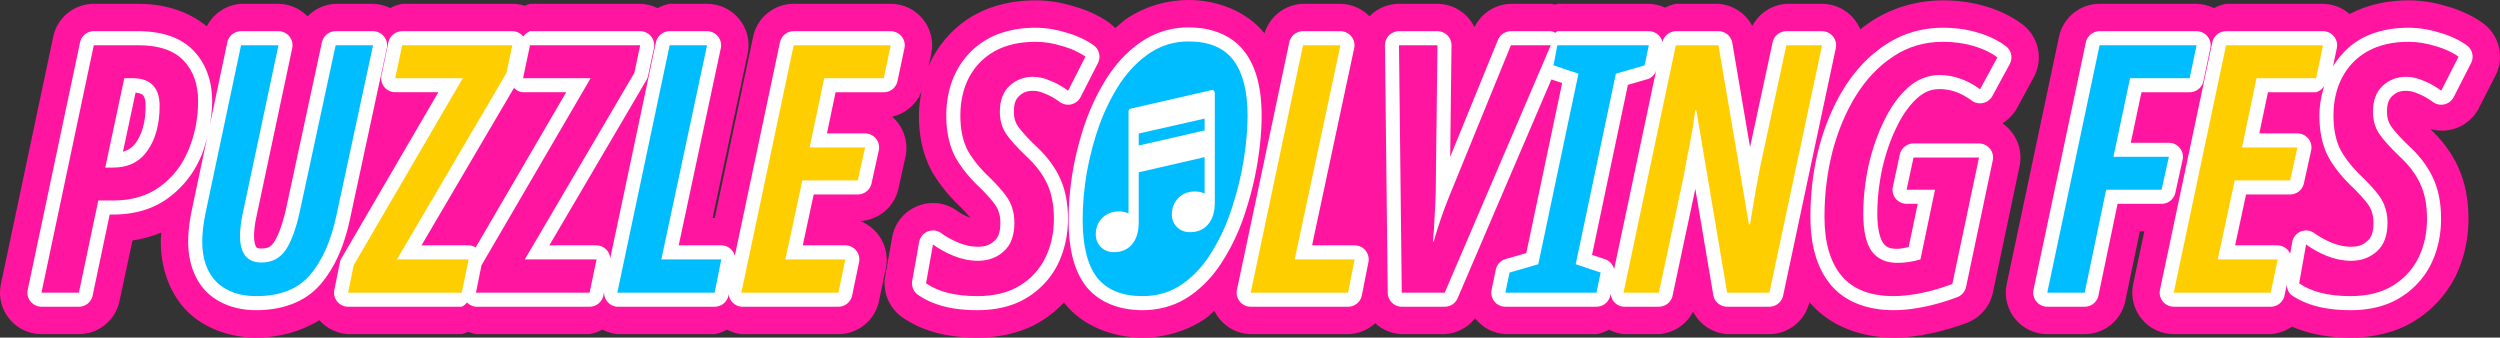<?xml version="1.0" encoding="UTF-8" standalone="no"?>
<svg
        width="1385.347"
        height="187.066"
        viewBox="0 0 1385.347 187.066"
        fill="none"
        version="1.1"
        id="svg119"
        xmlns="http://www.w3.org/2000/svg">
    <rect x="0" y="0" width="1385.347" height="187.066" fill="#333333" stroke="none"/>
    <defs
            id="defs117">
        <rect
                x="8.623"
                y="186.707"
                width="746.729"
                height="203.697"
                id="rect335"/>
        <clipPath
                id="clip0_122_3022">
            <rect
                    width="666.102"
                    height="153"
                    fill="#ffffff"
                    id="rect114"
                    x="0"
                    y="0"/>
        </clipPath>
        <rect
                x="8.623"
                y="186.707"
                width="746.729"
                height="203.697"
                id="rect335-3"/>
        <rect
                x="8.623"
                y="186.707"
                width="746.729"
                height="203.697"
                id="rect335-3-0"/>
        <rect
                x="8.623"
                y="186.707"
                width="746.729"
                height="203.697"
                id="rect335-3-0-9"/>
    </defs>
    <g
            id="g568"
            style="display:inline"
            transform="translate(359.621,-131.747)">
        <path
                id="path566"
                style="font-size:96px;line-height:1.25;font-family:monospace;-inkscape-font-specification:monospace;letter-spacing:0px;word-spacing:0px;white-space:pre;shape-inside:url(#rect335-3-0-9);fill:#ff15a0;stroke-width:2"
                d="m 299.072,131.747 c -11.826,0 -23.757,3.4 -33.684,9.883 -2.53,1.652 -4.702,3.781 -7.02,5.723 -0.962,-1.056 -2.02,-2.02 -3.16,-2.879 -6.084,-4.345 -12.892,-7.308 -20.008,-9.297 -6.831,-2.068 -13.892,-3.238 -20.992,-3.238 -11.828,0 -23.477,2.379 -33.742,8.035 -0.059,0.032 -0.117,0.065 -0.176,0.098 -9.779,5.501 -17.987,13.951 -23.238,23.848 -0.028,0.052 -0.055,0.104 -0.082,0.156 -0.789,1.515 -1.393,3.106 -2.051,4.676 l 1.512,-7.184 c 3.005,-14.279 -7.889,-27.705 -22.48,-27.707 H 80.193 c -10.855,7.2e-4 -20.229,7.599 -22.477,18.219 l -21.242,100.438 h -1.227 l 19.414,-90.887 c 3.05,-14.297 -7.85,-27.769 -22.469,-27.77 h -20.738 c -2.35,0.439 -4.617,1.241 -6.719,2.379 -2.989,-1.48 -6.264,-2.292 -9.598,-2.379 H -65.92 c -1.014,0.283 -2.007,0.635 -2.973,1.055 -2.207,-0.693 -4.507,-1.049 -6.82,-1.055 h -61.055 c -2.309,0.439 -4.536,1.229 -6.605,2.344 -2.969,-1.458 -6.217,-2.257 -9.523,-2.344 h -20.734 c -5.882,0.231 -11.452,2.712 -15.559,6.93 -4.245,-4.352 -10.042,-6.844 -16.121,-6.93 h -20.738 c -8.101,0.528 -15.323,5.291 -18.996,12.531 -10.596,-8.908 -24.319,-12.531 -37.836,-12.531 h -24.766 c -10.855,7.2e-4 -20.229,7.599 -22.477,18.219 l -28.992,137.086 c -3.019,14.284 7.877,27.725 22.477,27.727 h 20.734 c 10.863,-8.2e-4 20.241,-7.609 22.48,-18.238 l 7.681,-35.738 -11.154,2.906 c 9.184,0 18.276,-1.796 26.68,-5.215 -0.102,1.696 -0.309,3.407 -0.309,5.09 0,13.72 4.456,28.12 14.41,38.316 0.129,0.132 0.259,0.262 0.391,0.391 10.132,9.891 24.475,14.41 38.125,14.41 12.319,0 24.643,-3.255 34.961,-9.641 4.063,4.594 9.794,7.374 15.918,7.719 h 62.977 c 1.245,-0.327 2.46,-0.758 3.633,-1.289 1.369,0.565 2.79,0.997 4.242,1.289 h 62.973 c 2.49,-0.445 4.889,-1.297 7.102,-2.523 2.57,1.356 5.373,2.212 8.262,2.523 h 53.949 c 2.383,-0.448 4.679,-1.271 6.805,-2.438 2.489,1.293 5.194,2.119 7.98,2.438 H 104.959 c 10.879,-0.001 20.265,-7.632 22.488,-18.281 l 3.844,-18.43 c 2.194,-10.974 -3.839,-21.933 -14.285,-25.949 10.157,-0.529 18.758,-7.674 21.141,-17.562 l 4.031,-18.242 c 1.695,-8.146 -1.147,-16.572 -7.43,-22.027 7.436,-1.695 13.546,-6.97 16.309,-14.078 -0.821,4.447 -1.484,8.94 -1.484,13.488 0,10.567 1.892,21.014 6.953,30.445 0.105,0.198 0.213,0.395 0.324,0.59 4.348,7.562 10.053,14.317 16.766,20.551 l -0.613,-0.59 c 2.557,2.557 3.958,4.233 5.043,5.562 -0.207,-0.073 -0.316,-0.031 -0.535,-0.117 -2.791,-1.163 -4.964,-2.387 -6.578,-3.566 -13.713,-10.02 -33.183,-2.211 -36.172,14.508 l -3.84,21.504 c -1.574,8.818 2.121,17.747 9.465,22.875 12.063,8.421 26.422,11.242 41.566,11.242 12.494,4e-5 24.818,-2.648 35.422,-9.141 4.636,-2.838 8.88,-6.342 12.629,-10.312 0.1,0.131 0.149,0.28 0.25,0.41 0.096,0.123 0.194,0.246 0.293,0.367 10.335,12.739 27.116,18.676 42.992,18.676 12.448,4e-5 25.028,-3.717 35.254,-10.875 1.644,-1.151 2.963,-2.694 4.508,-3.973 3.763,7.741 11.536,12.73 20.141,12.926 h 53.953 c 5.59,-0.111 10.949,-2.257 15.07,-6.035 4.024,3.694 9.233,5.834 14.691,6.035 h 23.805 c 6.609,-0.368 12.737,-3.569 16.816,-8.781 4.072,5.205 10.188,8.404 16.785,8.781 h 50.496 c 2.424,-0.444 4.762,-1.275 6.922,-2.461 2.51,1.31 5.241,2.144 8.055,2.461 h 19.582 c 8.083,-0.526 15.291,-5.27 18.973,-12.484 3.66,7.179 10.813,11.917 18.852,12.484 h 23.426 c 10.623,-0.076 19.81,-7.426 22.215,-17.773 0.018,0.023 0.028,0.051 0.047,0.074 11.278,13.579 29.178,19.621 46.664,19.621 6.531,4e-5 13.136,-0.798 19.969,-2.195 6.909,-1.413 13.778,-3.431 20.598,-6.008 7.331,-2.769 12.745,-9.083 14.363,-16.75 l 14.785,-70.078 c 1.912,-9.109 -1.861,-18.472 -9.555,-23.711 3.216,-1.947 5.906,-4.654 7.832,-7.883 l 9.602,-17.664 c 5.444,-10.016 2.721,-22.51 -6.398,-29.352 -6.213,-4.66 -13.222,-7.85 -20.582,-10.004 -7.516,-2.2 -15.375,-3.23 -23.348,-3.23 -14.223,0 -28.318,4.043 -40.094,11.863 -1.99,1.3 -3.859,2.769 -5.73,4.234 -3.553,-8.568 -11.908,-14.16 -21.184,-14.176 h -19.777 c -8.008,0.525 -15.162,5.191 -18.871,12.309 -3.688,-7.084 -10.791,-11.745 -18.758,-12.309 h -23.617 c -2.069,0.425 -4.07,1.134 -5.945,2.105 -2.836,-1.308 -5.909,-2.025 -9.031,-2.105 h -50.688 c -0.388,0.128 -0.772,0.266 -1.152,0.414 -0.824,-0.184 -1.657,-0.322 -2.496,-0.414 H 477.634 c -8.632,0.185 -16.431,5.193 -20.191,12.965 -3.812,-7.875 -11.766,-12.902 -20.516,-12.965 h -21.312 c -6.158,0.012 -12.053,2.496 -16.363,6.895 -4.242,-4.329 -10.022,-6.807 -16.082,-6.895 h -20.738 c -9.876,0.292 -18.46,6.865 -21.316,16.324 -10.136,-12.434 -26.549,-18.438 -42.043,-18.438 z m 676.031,0.191 c -11.443,0 -22.69,2.296 -32.707,7.562 -4.087,-3.556 -9.298,-5.554 -14.715,-5.641 h -53.762 c -2.348,0.439 -4.614,1.242 -6.715,2.379 -2.991,-1.481 -6.269,-2.293 -9.605,-2.379 h -53.758 c -10.855,7.2e-4 -20.229,7.599 -22.477,18.219 l -28.992,137.086 c -3.019,14.284 7.877,27.725 22.477,27.727 h 20.734 c 10.878,-0.001 20.264,-7.63 22.488,-18.277 l 8.09,-38.746 h 2.484 l -6.195,29.297 c -3.019,14.284 7.877,27.725 22.477,27.727 h 53.762 c 4.227,-0.282 8.293,-1.727 11.75,-4.176 9.919,4.451 20.933,6.098 32.41,6.098 12.494,4e-5 24.818,-2.651 35.418,-9.141 9.632,-5.897 17.696,-14.548 22.762,-24.68 0.028,-0.053 0.055,-0.107 0.082,-0.16 4.822,-9.837 7.141,-20.791 7.141,-31.809 0,-9.983 -1.581,-19.725 -5.746,-28.758 -3.612,-7.947 -8.989,-14.869 -15.297,-21.02 10.249,2.961 21.187,-1.523 26.41,-10.824 l 9.598,-18.816 c 5.167,-10.133 2.142,-22.521 -7.113,-29.133 -6.077,-4.341 -12.886,-7.307 -20.004,-9.297 -6.834,-2.069 -13.895,-3.238 -20.996,-3.238 z m -1209.121,91.883 c -0.022,0.053 -0.053,0.113 -0.047,0.09 0.013,-0.031 0.034,-0.059 0.047,-0.09 z m 475.598,0.344 c 0.029,0.064 0.049,0.132 0.031,0.102 -0.016,-0.033 -0.016,-0.069 -0.031,-0.102 z m 216.777,27.441 c -0.023,0.597 0.055,-0.955 0,0 z m -715.656,2.023 c -0.055,0.039 -0.115,0.076 -0.09,0.055 0.028,-0.021 0.061,-0.034 0.09,-0.055 z m 602.258,0.23 c -0.021,0.064 -0.042,0.116 -0.031,0.078 0.008,-0.027 0.023,-0.051 0.031,-0.078 z m -495.727,2.176 -0.023,0.098 0.008,-0.043 c 0.004,-0.018 0.012,-0.036 0.016,-0.055 z m 482.371,27.098 c -0.049,0.082 -0.089,0.134 -0.059,0.078 0.018,-0.028 0.042,-0.05 0.059,-0.078 z M -170.354,299.028 c -0.008,0.01 -0.016,0.014 -0.012,0.008 0.003,-0.004 0.009,-0.004 0.012,-0.008 z"/>
    </g>
    <g
            id="layer2"
            style="display:inline"
            transform="translate(359.621,-131.747)">
        <path
                id="text333-1"
                style="font-size:96px;line-height:1.25;font-family:monospace;-inkscape-font-specification:monospace;letter-spacing:0px;word-spacing:0px;white-space:pre;shape-inside:url(#rect335-3-0-9);fill:#ffffff;stroke-width:2"
                d="m 299.072,146.934 c -9.17,0 -17.869,2.505 -25.379,7.41 -7.199,4.702 -13.439,10.991 -18.676,18.633 a 7.785,7.785 0 0 0 -0.055,0.082 c -4.971,7.456 -9.139,15.744 -12.527,24.824 a 7.785,7.785 0 0 0 -0.035,0.098 c -3.22,8.989 -5.7,18.304 -7.438,27.93 a 7.785,7.785 0 0 0 -0.016,0.086 c -1.601,9.475 -2.41,18.613 -2.41,27.41 0,15.547 2.696,28.03 9.703,37.039 a 7.785,7.785 0 0 0 0.098,0.125 c 7.141,8.802 18.372,13.055 31.199,13.055 9.719,2e-5 18.846,-2.741 26.543,-8.129 7.345,-5.142 13.53,-11.96 18.496,-20.18 4.936,-7.962 8.902,-16.651 11.891,-26.008 l 0.008,-0.023 c 3.062,-9.323 5.337,-18.615 6.812,-27.867 1.46,-9.16 2.211,-17.62 2.211,-25.418 0,-14.69 -2.711,-26.736 -9.457,-35.621 -6.871,-9.049 -18.113,-13.445 -30.969,-13.445 z m -84.863,0.191 c -9.847,0 -18.789,1.951 -26.414,6.152 a 7.785,7.785 0 0 0 -0.059,0.031 c -7.376,4.149 -13.286,10.23 -17.266,17.73 a 7.785,7.785 0 0 0 -0.031,0.051 c -3.834,7.362 -5.68,15.736 -5.68,24.719 0,8.743 1.572,16.596 5.148,23.262 a 7.785,7.785 0 0 0 0.109,0.199 c 3.42,5.948 8.105,11.579 13.934,16.992 l -0.207,-0.199 c 3.422,3.422 5.966,6.291 7.535,8.383 1.459,1.945 2.215,3.567 2.539,4.797 a 7.785,7.785 0 0 0 0.141,0.48 c 0.454,1.362 0.754,3.144 0.754,5.41 0,5.731 -1.324,8.361 -3.281,10.066 a 7.785,7.785 0 0 0 -0.094,0.086 c -2.434,2.19 -4.96,3.184 -9,3.184 -3.425,0 -6.868,-0.669 -10.496,-2.113 -3.841,-1.584 -7.118,-3.398 -9.871,-5.41 a 7.785,7.785 0 0 0 -12.258,4.918 l -3.84,21.504 a 7.785,7.785 0 0 0 3.207,7.75 c 8.573,5.985 19.7,8.508 32.871,8.508 10.411,2e-5 19.752,-2.168 27.492,-6.906 7.412,-4.538 13.27,-10.857 17.102,-18.52 a 7.785,7.785 0 0 0 0.027,-0.055 c 3.748,-7.647 5.598,-16.138 5.598,-25.121 0,-8.376 -1.342,-15.908 -4.363,-22.441 -2.935,-6.472 -7.45,-12.413 -13.297,-17.832 l 0.074,0.074 c -5.111,-4.868 -8.59,-8.86 -10.34,-11.469 -1.334,-2.151 -2.027,-4.485 -2.027,-7.66 0,-4.787 1.093,-7.03 2.891,-8.699 2.23,-2.071 4.325,-2.91 7.758,-2.91 1.881,0 3.908,0.414 6.27,1.453 a 7.785,7.785 0 0 0 0.344,0.141 c 2.595,0.998 5.327,2.502 8.184,4.59 a 7.785,7.785 0 0 0 11.527,-2.746 l 9.602,-18.816 a 7.785,7.785 0 0 0 -2.41,-9.875 c -4.433,-3.166 -9.621,-5.482 -15.41,-7.086 -5.613,-1.716 -11.222,-2.621 -16.762,-2.621 z m 502.848,0 c -11.586,0 -22.411,3.151 -31.73,9.352 -9.087,5.921 -16.796,14.044 -23.062,24.07 a 7.785,7.785 0 0 0 -0.016,0.023 c -6.082,9.814 -10.725,20.918 -13.969,33.219 a 7.785,7.785 0 0 0 -0.016,0.059 c -3.112,12.178 -4.656,24.871 -4.656,38.023 0,15.353 3.398,28.215 11.203,37.613 7.968,9.594 20.423,14.141 34.98,14.141 5.26,2e-5 10.883,-0.655 16.922,-1.891 6.065,-1.241 12.158,-3.024 18.277,-5.336 a 7.785,7.785 0 0 0 4.867,-5.676 l 14.785,-70.078 a 7.785,7.785 0 0 0 -7.617,-9.391 H 700.735 a 7.785,7.785 0 0 0 -7.609,6.148 l -3.84,17.855 a 7.785,7.785 0 0 0 7.609,9.422 h 6.16 l -5.012,23.996 c -2.102,0.376 -4.188,0.945 -6.332,0.945 -4.428,0 -6.131,-0.96 -7.875,-3.305 -1.55,-2.235 -3.156,-7.546 -3.156,-15.98 0,-8.262 0.896,-16.595 2.703,-25.035 1.927,-8.531 4.607,-16.245 8.016,-23.18 a 7.785,7.785 0 0 0 0.023,-0.047 c 3.355,-6.941 7.207,-12.192 11.406,-15.984 4.059,-3.556 7.782,-4.961 12.305,-4.961 6.064,0 11.787,1.915 17.867,6.367 a 7.785,7.785 0 0 0 11.438,-2.562 l 9.602,-17.664 a 7.785,7.785 0 0 0 -2.168,-9.945 c -4.475,-3.356 -9.771,-5.836 -15.734,-7.582 -6.017,-1.761 -12.403,-2.617 -19.082,-2.617 z m 258.047,0 c -9.847,0 -18.789,1.951 -26.414,6.152 a 7.785,7.785 0 0 0 -0.059,0.031 c -6.472,3.641 -11.563,8.98 -15.465,15.25 l 2.133,-10.121 a 7.785,7.785 0 0 0 -7.617,-9.391 h -53.762 a 7.785,7.785 0 0 0 -7.617,6.176 l -28.992,137.086 a 7.785,7.785 0 0 0 7.617,9.395 h 53.762 a 7.785,7.785 0 0 0 7.621,-6.199 l 1.281,-6.145 a 7.785,7.785 0 0 0 2.383,5.758 c 8.574,5.986 19.704,8.508 32.875,8.508 10.411,2e-5 19.75,-2.168 27.488,-6.906 7.41,-4.537 13.273,-10.855 17.105,-18.52 a 7.785,7.785 0 0 0 0.027,-0.055 c 3.75,-7.649 5.594,-16.141 5.594,-25.121 0,-8.376 -1.342,-15.908 -4.363,-22.441 -2.935,-6.472 -7.45,-12.413 -13.297,-17.832 l 0.074,0.074 c -5.11,-4.867 -8.589,-8.856 -10.34,-11.465 -1.333,-2.148 -2.023,-4.483 -2.023,-7.664 0,-4.79 1.091,-7.032 2.887,-8.699 2.23,-2.071 4.325,-2.91 7.758,-2.91 1.881,0 3.914,0.415 6.273,1.453 a 7.785,7.785 0 0 0 0.344,0.141 c 2.595,0.998 5.327,2.502 8.184,4.59 a 7.785,7.785 0 0 0 11.527,-2.746 l 9.598,-18.816 a 7.785,7.785 0 0 0 -2.41,-9.875 c -4.43,-3.165 -9.616,-5.482 -15.406,-7.086 -5.614,-1.716 -11.226,-2.621 -16.766,-2.621 z m -1282.75,1.922 a 7.785,7.785 0 0 0 -7.617,6.176 l -28.992,137.086 a 7.785,7.785 0 0 0 7.617,9.395 h 20.734 a 7.785,7.785 0 0 0 7.617,-6.18 l 9.453,-44.891 h 1.938 c 11.644,0 22.136,-2.98 30.543,-9.203 8.146,-5.937 14.351,-13.921 18.301,-23.422 1.579,-3.727 2.602,-7.652 3.555,-11.598 l -8.746,41.344 c -1.369,6.432 -2.094,12.393 -2.094,17.941 0,10.911 3.247,20.698 10.09,27.707 a 7.785,7.785 0 0 0 0.133,0.133 c 6.988,6.821 16.713,10.09 27.516,10.09 14.718,0 27.378,-4.708 35.68,-14.441 v -0.004 c 7.88,-9.219 13.149,-21.422 16.281,-36.246 l 0.008,-0.031 20.344,-94.43 a 7.785,7.785 0 0 0 -7.609,-9.426 h -20.734 a 7.785,7.785 0 0 0 -7.609,6.145 l -19.777,91.773 c -2.053,9.412 -4.662,15.912 -6.824,19.043 -1.924,2.679 -3.332,3.422 -6.879,3.422 -2.356,0 -2.469,-0.303 -2.863,-0.793 -0.394,-0.489 -1.254,-2.323 -1.254,-6.207 0,-1.268 0.099,-2.902 0.328,-4.848 0.223,-1.894 0.561,-3.88 1.02,-5.945 a 7.785,7.785 0 0 0 0.016,-0.07 l 19.777,-93.117 a 7.785,7.785 0 0 0 -7.613,-9.402 h -20.738 a 7.785,7.785 0 0 0 -7.617,6.172 l -9.66,45.648 c 0.705,-4.294 1.258,-8.636 1.258,-13.125 0,-10.838 -3.359,-20.653 -10.219,-27.84 -7.252,-7.598 -18.034,-10.855 -30.594,-10.855 z m 170.879,0 a 7.785,7.785 0 0 0 -7.617,6.18 l -3.84,18.238 a 7.785,7.785 0 0 0 7.617,9.391 h 23.891 l -53.652,91.973 a 7.785,7.785 0 0 0 -0.906,2.375 l -3.074,15.168 a 7.785,7.785 0 0 0 7.629,9.332 h 62.977 a 7.785,7.785 0 0 0 2.898,-2.359 7.785,7.785 0 0 0 4.977,2.359 h 62.973 a 7.785,7.785 0 0 0 7.621,-6.199 l 0.414,-1.992 a 7.785,7.785 0 0 0 7.328,8.191 h 53.949 a 7.785,7.785 0 0 0 7.637,-6.273 l 0.129,-0.648 a 7.785,7.785 0 0 0 7.02,6.922 H 104.958 a 7.785,7.785 0 0 0 7.621,-6.195 l 3.844,-18.43 a 7.785,7.785 0 0 0 -7.621,-9.375 H 85.22 l 6.062,-28.207 H 115.712 a 7.785,7.785 0 0 0 7.602,-6.105 l 4.031,-18.242 a 7.785,7.785 0 0 0 -7.602,-9.465 H 98.615 l 4.793,-22.828 h 26.703 a 7.785,7.785 0 0 0 7.617,-6.18 l 3.84,-18.238 a 7.785,7.785 0 0 0 -7.617,-9.391 H 80.193 a 7.785,7.785 0 0 0 -7.617,6.176 l -25.012,118.266 a 7.785,7.785 0 0 0 -7.5,-5.785 h -23.59 l 23.332,-109.246 a 7.785,7.785 0 0 0 -7.613,-9.41 h -20.738 a 7.785,7.785 0 0 0 -7.617,6.176 l -25.309,119.691 a 7.785,7.785 0 0 0 -7.586,-7.211 h -26.145 l 53.785,-91.57 a 7.785,7.785 0 0 0 0.902,-2.324 L 2.751,158.45 a 7.785,7.785 0 0 0 -7.613,-9.402 H -65.92 a 7.785,7.785 0 0 0 -3.691,2.992 7.785,7.785 0 0 0 -6.102,-2.992 z m 499.199,0 a 7.785,7.785 0 0 0 -7.617,6.176 l -28.992,137.086 a 7.785,7.785 0 0 0 7.617,9.395 h 53.953 a 7.785,7.785 0 0 0 7.637,-6.273 l 3.648,-18.43 a 7.785,7.785 0 0 0 -7.637,-9.297 H 367.451 l 23.332,-109.246 a 7.785,7.785 0 0 0 -7.613,-9.41 z m 53.184,0 a 7.785,7.785 0 0 0 -7.785,7.871 l 1.539,137.086 a 7.785,7.785 0 0 0 7.785,7.699 h 23.805 a 7.785,7.785 0 0 0 7.156,-4.719 l 51.949,-121.207 5.957,1.984 -19.871,94.234 -11.445,3.305 a 7.785,7.785 0 0 0 -5.465,5.902 l -2.305,11.137 a 7.785,7.785 0 0 0 7.625,9.363 h 50.496 a 7.785,7.785 0 0 0 7.625,-6.207 l 0.23,-1.121 a 7.785,7.785 0 0 0 7.121,7.328 h 19.582 a 7.785,7.785 0 0 0 7.613,-6.164 l 12.602,-59.148 9.934,58.824 a 7.785,7.785 0 0 0 7.676,6.488 h 23.426 a 7.785,7.785 0 0 0 7.613,-6.164 l 29.184,-137.086 a 7.785,7.785 0 0 0 -7.613,-9.406 H 630.271 a 7.785,7.785 0 0 0 -7.609,6.145 l -12.516,58.082 -9.828,-57.746 a 7.785,7.785 0 0 0 -7.676,-6.48 h -23.617 a 7.785,7.785 0 0 0 -7.414,6.012 7.785,7.785 0 0 0 -7.562,-6.012 h -50.688 a 7.785,7.785 0 0 0 -1.066,0.883 7.785,7.785 0 0 0 -2.582,-0.883 h -22.078 a 7.785,7.785 0 0 0 -7.207,4.844 l -26.441,64.762 0.727,-61.73 a 7.785,7.785 0 0 0 -7.785,-7.875 z m 388.227,0 a 7.785,7.785 0 0 0 -7.617,6.176 l -28.992,137.086 a 7.785,7.785 0 0 0 7.617,9.395 h 20.734 a 7.785,7.785 0 0 0 7.621,-6.195 l 10.613,-50.828 h 24.391 a 7.785,7.785 0 0 0 7.602,-6.105 l 4.031,-18.238 a 7.785,7.785 0 0 0 -7.602,-9.465 h -21.113 l 5.922,-28.016 h 26.711 a 7.785,7.785 0 0 0 7.617,-6.18 l 3.84,-18.238 a 7.785,7.785 0 0 0 -7.617,-9.391 z m -245.754,21.879 -23.262,109.992 a 7.785,7.785 0 0 0 -5.004,-5.523 l -7.234,-2.41 19.875,-94.23 11.445,-3.312 a 7.785,7.785 0 0 0 4.18,-4.516 z m 370.309,8.234 c -1.633,5.259 -2.742,10.75 -2.742,16.648 0,8.746 1.577,16.599 5.152,23.262 a 7.785,7.785 0 0 0 0.109,0.199 c 3.418,5.945 8.099,11.578 13.93,16.992 l -0.207,-0.199 c 3.422,3.422 5.966,6.29 7.535,8.383 1.459,1.945 2.215,3.567 2.539,4.797 a 7.785,7.785 0 0 0 0.141,0.48 c 0.454,1.362 0.754,3.144 0.754,5.41 0,5.731 -1.324,8.361 -3.281,10.066 a 7.785,7.785 0 0 0 -0.094,0.086 c -2.434,2.19 -4.96,3.184 -9,3.184 -3.425,0 -6.868,-0.669 -10.496,-2.113 -3.841,-1.584 -7.118,-3.398 -9.871,-5.41 a 7.785,7.785 0 0 0 -12.258,4.918 l -1.16,6.488 a 7.785,7.785 0 0 0 -6.918,-4.648 h -23.582 l 6.062,-28.207 h 24.43 a 7.785,7.785 0 0 0 7.602,-6.105 l 4.031,-18.242 a 7.785,7.785 0 0 0 -7.602,-9.465 h -21.129 l 4.797,-22.828 h 26.703 a 7.785,7.785 0 0 0 4.555,-3.695 z m -1003.199,1.293 a 7.785,7.785 0 0 0 5.043,2.402 h 23.891 l -50.172,86.008 a 7.785,7.785 0 0 0 -3.863,-1.16 H -126.049 Z m 372.148,0.676 c 2.139,0 2.044,-0.039 3.074,1.719 1.03,1.758 2.195,6.102 2.195,12.766 0,5.161 -0.474,11.217 -1.457,18.102 a 7.785,7.785 0 0 0 -0.016,0.117 c -0.851,6.684 -2.189,13.52 -4.027,20.508 -1.818,6.909 -4.048,13.274 -6.668,19.113 -2.515,5.482 -5.322,9.679 -8.254,12.727 -2.516,2.5 -4.435,3.25 -7.121,3.25 -2.235,0 -2.291,-0.11 -3.152,-1.48 -0.726,-1.222 -2.117,-6.332 -2.117,-14.352 0,-4.289 0.357,-9.773 1.094,-16.305 0.852,-6.439 2.131,-13.164 3.848,-20.164 1.827,-6.931 4.002,-13.324 6.512,-19.184 2.525,-5.728 5.396,-10.099 8.434,-13.238 2.665,-2.754 4.724,-3.578 7.656,-3.578 z m -581.848,1.949 c 2.141,0.248 3.458,0.748 4.004,1.301 0.705,0.714 1.547,2.212 1.547,6.051 0,8.961 -1.94,15.482 -5.316,20.305 a 7.785,7.785 0 0 0 -0.016,0.027 c -1.942,2.799 -4.315,4.198 -7.195,5.059 z"/>
    </g>
    <g
            id="layer1"
            style="display:inline"
            transform="translate(359.621,-131.747)">
        <path
                d="m -336.64,293.919 28.992,-137.088 h 24.768 q 16.896,0 24.96,8.448 8.064,8.448 8.064,22.464 0,14.592 -5.376,27.264 -5.184,12.48 -15.744,20.16 -10.368,7.68 -25.92,7.68 h -8.256 l -10.752,51.072 z m 39.744,-69.312 q 12.48,0 19.008,-9.408 6.72,-9.6 6.72,-24.768 0,-15.36 -15.168,-15.36 h -4.416 l -10.56,49.536 z"
                style="font-style:italic;font-weight:600;font-stretch:extra-condensed;font-size:96px;line-height:1.25;font-family:'Noto Sans';-inkscape-font-specification:'Noto Sans Semi-Bold Italic Extra-Condensed';letter-spacing:0px;word-spacing:0px;white-space:pre;fill:#ff15a0;fill-opacity:1;stroke-width:2"
                id="path1127"/>
        <path
                d="m -217.6,295.839 q -14.016,0 -22.08,-7.872 -7.872,-8.064 -7.872,-22.272 0,-7.296 1.92,-16.32 l 19.584,-92.544 h 20.736 l -19.776,93.12 q -0.768,3.456 -1.152,6.72 -0.384,3.264 -0.384,5.76 0,14.784 11.904,14.784 8.448,0 13.248,-6.72 4.8,-6.912 8.064,-21.888 l 19.776,-91.776 h 20.736 l -20.352,94.464 q -4.416,20.928 -14.592,32.832 -9.984,11.712 -29.76,11.712 z"
                style="font-style:italic;font-weight:600;font-stretch:extra-condensed;font-size:96px;line-height:1.25;font-family:'Noto Sans';-inkscape-font-specification:'Noto Sans Semi-Bold Italic Extra-Condensed';letter-spacing:0px;word-spacing:0px;white-space:pre;fill:#00bdff;fill-opacity:1;stroke-width:2"
                id="path1129"/>
        <path
                d="m -166.719,293.919 3.072,-15.168 60.48,-103.68 h -37.44 l 3.84,-18.24 h 61.056 l -3.264,15.36 -60.672,103.296 h 39.744 l -3.84,18.432 z"
                style="font-style:italic;font-weight:600;font-stretch:extra-condensed;font-size:96px;line-height:1.25;font-family:'Noto Sans';-inkscape-font-specification:'Noto Sans Semi-Bold Italic Extra-Condensed';letter-spacing:0px;word-spacing:0px;white-space:pre;fill:#ffce00;fill-opacity:1;stroke-width:2"
                id="path1131"/>
        <path
                d="m -95.872,293.919 3.072,-15.168 60.48,-103.68 h -37.44 l 3.84,-18.24 h 61.056 l -3.264,15.36 -60.672,103.296 h 39.744 l -3.84,18.432 z"
                style="font-style:italic;font-weight:600;font-stretch:extra-condensed;font-size:96px;line-height:1.25;font-family:'Noto Sans';-inkscape-font-specification:'Noto Sans Semi-Bold Italic Extra-Condensed';letter-spacing:0px;word-spacing:0px;white-space:pre;fill:#ff15a0;fill-opacity:1;stroke-width:2"
                id="path1133"/>
        <path
                d="m -17.536,293.919 28.992,-137.088 h 20.736 L 6.848,275.487 H 40.064 l -3.648,18.432 z"
                style="font-style:italic;font-weight:600;font-stretch:extra-condensed;font-size:96px;line-height:1.25;font-family:'Noto Sans';-inkscape-font-specification:'Noto Sans Semi-Bold Italic Extra-Condensed';letter-spacing:0px;word-spacing:0px;white-space:pre;fill:#00bdff;fill-opacity:1;stroke-width:2"
                id="path1135"/>
        <path
                d="m 51.2,293.919 28.992,-137.088 h 53.76 l -3.84,18.24 H 97.088 l -8.064,38.4 h 30.72 l -4.032,18.24 H 84.992 l -9.408,43.776 h 33.216 l -3.84,18.432 z"
                style="font-style:italic;font-weight:600;font-stretch:extra-condensed;font-size:96px;line-height:1.25;font-family:'Noto Sans';-inkscape-font-specification:'Noto Sans Semi-Bold Italic Extra-Condensed';letter-spacing:0px;word-spacing:0px;white-space:pre;fill:#ffce00;fill-opacity:1;stroke-width:2"
                id="path1137"/>
        <path
                d="m 181.952,295.839 q -18.24,0 -28.416,-7.104 l 3.84,-21.504 q 4.992,3.648 11.52,6.336 6.72,2.688 13.44,2.688 8.448,0 14.208,-5.184 5.952,-5.184 5.952,-15.936 0,-4.416 -1.152,-7.872 -0.96,-3.648 -3.84,-7.488 -2.88,-3.84 -8.256,-9.216 -8.064,-7.488 -12.48,-15.168 -4.224,-7.872 -4.224,-19.584 0,-11.904 4.8,-21.12 4.992,-9.408 14.208,-14.592 9.408,-5.184 22.656,-5.184 7.104,0 14.592,2.304 7.68,2.112 13.056,5.952 l -9.6,18.816 q -4.992,-3.648 -9.984,-5.568 -4.8,-2.112 -9.408,-2.112 -7.68,0 -13.056,4.992 -5.376,4.992 -5.376,14.4 0,6.72 3.264,11.904 3.456,5.184 11.52,12.864 7.872,7.296 11.52,15.36 3.648,7.872 3.648,19.2 0,11.904 -4.8,21.696 -4.8,9.6 -14.208,15.36 -9.408,5.76 -23.424,5.76 z"
                style="font-style:italic;font-weight:600;font-stretch:extra-condensed;font-size:96px;line-height:1.25;font-family:'Noto Sans';-inkscape-font-specification:'Noto Sans Semi-Bold Italic Extra-Condensed';letter-spacing:0px;word-spacing:0px;white-space:pre;fill:#ff15a0;fill-opacity:1;stroke-width:2"
                id="path1139"/>
        <path
                d="m 273.536,295.839 c -11.264,0 -19.648,-3.392 -25.152,-10.176 -5.376,-6.912 -8.064,-17.664 -8.064,-32.256 0,-8.32 0.768,-17.024 2.304,-26.112 1.664,-9.216 4.032,-18.112 7.104,-26.688 3.2,-8.576 7.104,-16.32 11.712,-23.232 4.736,-6.912 10.24,-12.416 16.512,-16.512 6.272,-4.096 13.312,-6.144 21.12,-6.144 11.264,0 19.52,3.456 24.768,10.368 5.248,6.912 7.872,17.216 7.872,30.912 0,7.296 -0.704,15.36 -2.112,24.192 -1.408,8.832 -3.584,17.728 -6.528,26.688 -2.816,8.832 -6.528,16.96 -11.136,24.384 -4.48,7.424 -9.92,13.376 -16.32,17.856 -6.4,4.48 -13.76,6.72 -22.08,6.72 z"
                style="font-style:italic;font-weight:600;font-stretch:extra-condensed;font-size:96px;line-height:1.25;font-family:'Noto Sans';-inkscape-font-specification:'Noto Sans Semi-Bold Italic Extra-Condensed';letter-spacing:0px;word-spacing:0px;white-space:pre;fill:#00bdff;fill-opacity:1;stroke-width:2"
                id="path1141"/>
        <path
                d="m 333.44,293.919 28.992,-137.088 h 20.736 l -25.344,118.656 h 33.216 l -3.648,18.432 z"
                style="font-style:italic;font-weight:600;font-stretch:extra-condensed;font-size:96px;line-height:1.25;font-family:'Noto Sans';-inkscape-font-specification:'Noto Sans Semi-Bold Italic Extra-Condensed';letter-spacing:0px;word-spacing:0px;white-space:pre;fill:#ffce00;fill-opacity:1;stroke-width:2"
                id="path1143"/>
        <path
                d="m 417.152,293.919 -1.536,-137.088 h 21.312 l -0.96,81.216 q -0.192,6.336 -0.576,12.864 -0.192,6.336 -0.96,14.784 h 0.384 q 1.536,-5.376 3.648,-11.712 2.112,-6.336 4.992,-13.44 l 34.176,-83.712 h 22.08 l -58.752,137.088 z"
                style="font-style:italic;font-weight:600;font-stretch:extra-condensed;font-size:96px;line-height:1.25;font-family:'Noto Sans';-inkscape-font-specification:'Noto Sans Semi-Bold Italic Extra-Condensed';letter-spacing:0px;word-spacing:0px;white-space:pre;fill:#ff15a0;fill-opacity:1;stroke-width:2"
                id="path1145"/>
        <path
                d="m 474.56,293.919 2.304,-11.136 15.936,-4.608 22.272,-105.6 -13.824,-4.608 2.112,-11.136 h 50.688 l -2.304,11.136 -15.936,4.608 -22.272,105.6 13.824,4.608 -2.304,11.136 z"
                style="font-style:italic;font-weight:600;font-stretch:extra-condensed;font-size:96px;line-height:1.25;font-family:'Noto Sans';-inkscape-font-specification:'Noto Sans Semi-Bold Italic Extra-Condensed';letter-spacing:0px;word-spacing:0px;white-space:pre;fill:#00bdff;fill-opacity:1;stroke-width:2"
                id="path1147"/>
        <path
                d="m 540.032,293.919 28.992,-137.088 h 23.616 l 16.896,99.264 h 0.576 q 1.536,-9.408 3.072,-18.24 1.728,-8.832 2.688,-14.208 l 14.4,-66.816 h 19.776 l -29.184,137.088 h -23.424 l -17.088,-101.184 h -0.576 q -0.768,6.72 -2.112,13.824 -1.152,6.912 -2.496,12.864 -1.152,5.952 -1.728,9.6 l -13.824,64.896 z"
                style="font-style:italic;font-weight:600;font-stretch:extra-condensed;font-size:96px;line-height:1.25;font-family:'Noto Sans';-inkscape-font-specification:'Noto Sans Semi-Bold Italic Extra-Condensed';letter-spacing:0px;word-spacing:0px;white-space:pre;fill:#ffce00;fill-opacity:1;stroke-width:2"
                id="path1149"/>
        <path
                d="m 689.792,295.839 q -19.584,0 -28.992,-11.328 -9.408,-11.328 -9.408,-32.64 0,-18.816 4.416,-36.096 4.608,-17.472 13.056,-31.104 8.64,-13.824 20.736,-21.696 12.096,-8.064 27.456,-8.064 9.024,0 16.896,2.304 7.872,2.304 13.248,6.336 l -9.6,17.664 q -10.752,-7.872 -22.464,-7.872 -9.6,0 -17.472,6.912 -7.68,6.912 -13.248,18.432 -5.568,11.328 -8.64,24.96 -2.88,13.44 -2.88,26.688 0,14.016 4.608,20.544 4.8,6.528 14.208,6.528 6.528,0 12.864,-1.92 l 8.064,-38.592 h -15.744 l 3.84,-17.856 h 36.288 l -14.784,70.08 q -8.64,3.264 -17.088,4.992 -8.448,1.728 -15.36,1.728 z"
                style="font-style:italic;font-weight:600;font-stretch:extra-condensed;font-size:96px;line-height:1.25;font-family:'Noto Sans';-inkscape-font-specification:'Noto Sans Semi-Bold Italic Extra-Condensed';letter-spacing:0px;word-spacing:0px;white-space:pre;fill:#ff15a0;fill-opacity:1;stroke-width:2"
                id="path1151"/>
        <path
                d="m 774.848,293.919 28.992,-137.088 h 53.76 l -3.84,18.24 h -33.024 l -9.216,43.584 h 30.72 l -4.032,18.24 h -30.72 l -11.904,57.024 z"
                style="font-style:italic;font-weight:600;font-stretch:extra-condensed;font-size:96px;line-height:1.25;font-family:'Noto Sans';-inkscape-font-specification:'Noto Sans Semi-Bold Italic Extra-Condensed';letter-spacing:0px;word-spacing:0px;white-space:pre;fill:#00bdff;fill-opacity:1;stroke-width:2"
                id="path1153"/>
        <path
                d="m 844.928,293.919 28.992,-137.088 h 53.76 l -3.84,18.24 h -33.024 l -8.064,38.4 h 30.72 l -4.032,18.24 h -30.72 l -9.408,43.776 h 33.216 l -3.84,18.432 z"
                style="font-style:italic;font-weight:600;font-stretch:extra-condensed;font-size:96px;line-height:1.25;font-family:'Noto Sans';-inkscape-font-specification:'Noto Sans Semi-Bold Italic Extra-Condensed';letter-spacing:0px;word-spacing:0px;white-space:pre;fill:#ffce00;fill-opacity:1;stroke-width:2"
                id="path1155"/>
        <path
                d="m 942.848,295.839 q -18.24,0 -28.416,-7.104 l 3.84,-21.504 q 4.992,3.648 11.52,6.336 6.72,2.688 13.44,2.688 8.448,0 14.208,-5.184 5.952,-5.184 5.952,-15.936 0,-4.416 -1.152,-7.872 -0.96,-3.648 -3.84,-7.488 -2.88,-3.84 -8.256,-9.216 -8.064,-7.488 -12.48,-15.168 -4.224,-7.872 -4.224,-19.584 0,-11.904 4.8,-21.12 4.992,-9.408 14.208,-14.592 9.408,-5.184 22.656,-5.184 7.104,0 14.592,2.304 7.68,2.112 13.056,5.952 l -9.6,18.816 q -4.992,-3.648 -9.984,-5.568 -4.8,-2.112 -9.408,-2.112 -7.68,0 -13.056,4.992 -5.376,4.992 -5.376,14.4 0,6.72 3.264,11.904 3.456,5.184 11.52,12.864 7.872,7.296 11.52,15.36 3.648,7.872 3.648,19.2 0,11.904 -4.8,21.696 -4.8,9.6 -14.208,15.36 -9.408,5.76 -23.424,5.76 z"
                style="font-style:italic;font-weight:600;font-stretch:extra-condensed;font-size:96px;line-height:1.25;font-family:'Noto Sans';-inkscape-font-specification:'Noto Sans Semi-Bold Italic Extra-Condensed';letter-spacing:0px;word-spacing:0px;white-space:pre;fill:#ff15a0;fill-opacity:1;stroke-width:2"
                id="path1157"/>
    </g>
    <path
            d="m 631.01,123.19 c 0,5.229 -1.22,9.279 -3.67,12.139 -2.45,2.938 -5.79,4.402 -10.028,4.402 -2.988,0 -5.4,-0.932 -7.246,-2.794 -1.912,-2.004 -2.866,-4.366 -2.866,-7.088 0,-3.657 1.192,-6.659 3.576,-9.03 2.386,-2.435 5.46,-3.656 9.224,-3.656 2.024,0 3.784,0.359 5.278,1.077 l 0.086,-0.216 V 61.833 c 0,-0.927 0.36,-1.465 1.078,-1.609 l 45.03,-10.315 c 0.474,-0.144 0.876,-0.036 1.206,0.323 0.332,0.359 0.496,0.862 0.496,1.501 v 60.495 c 0,5.157 -1.22,9.173 -3.67,12.031 -2.45,2.938 -5.79,4.403 -10.028,4.403 -2.922,0 -5.344,-0.927 -7.246,-2.794 -1.912,-1.86 -2.866,-4.224 -2.866,-7.09 0,-3.584 1.192,-6.587 3.576,-9.029 2.384,-2.435 5.46,-3.656 9.224,-3.656 2.024,0 3.784,0.395 5.278,1.185 l 0.086,-0.215 V 87.081 l -36.524,8.382 v 27.719 z m 36.526,-50.927 v -6.551 l -36.526,8.275 v 6.658 z"
            fill="#ffffff"
            id="path110-7"
            style="stroke-width:2"/>
</svg>

